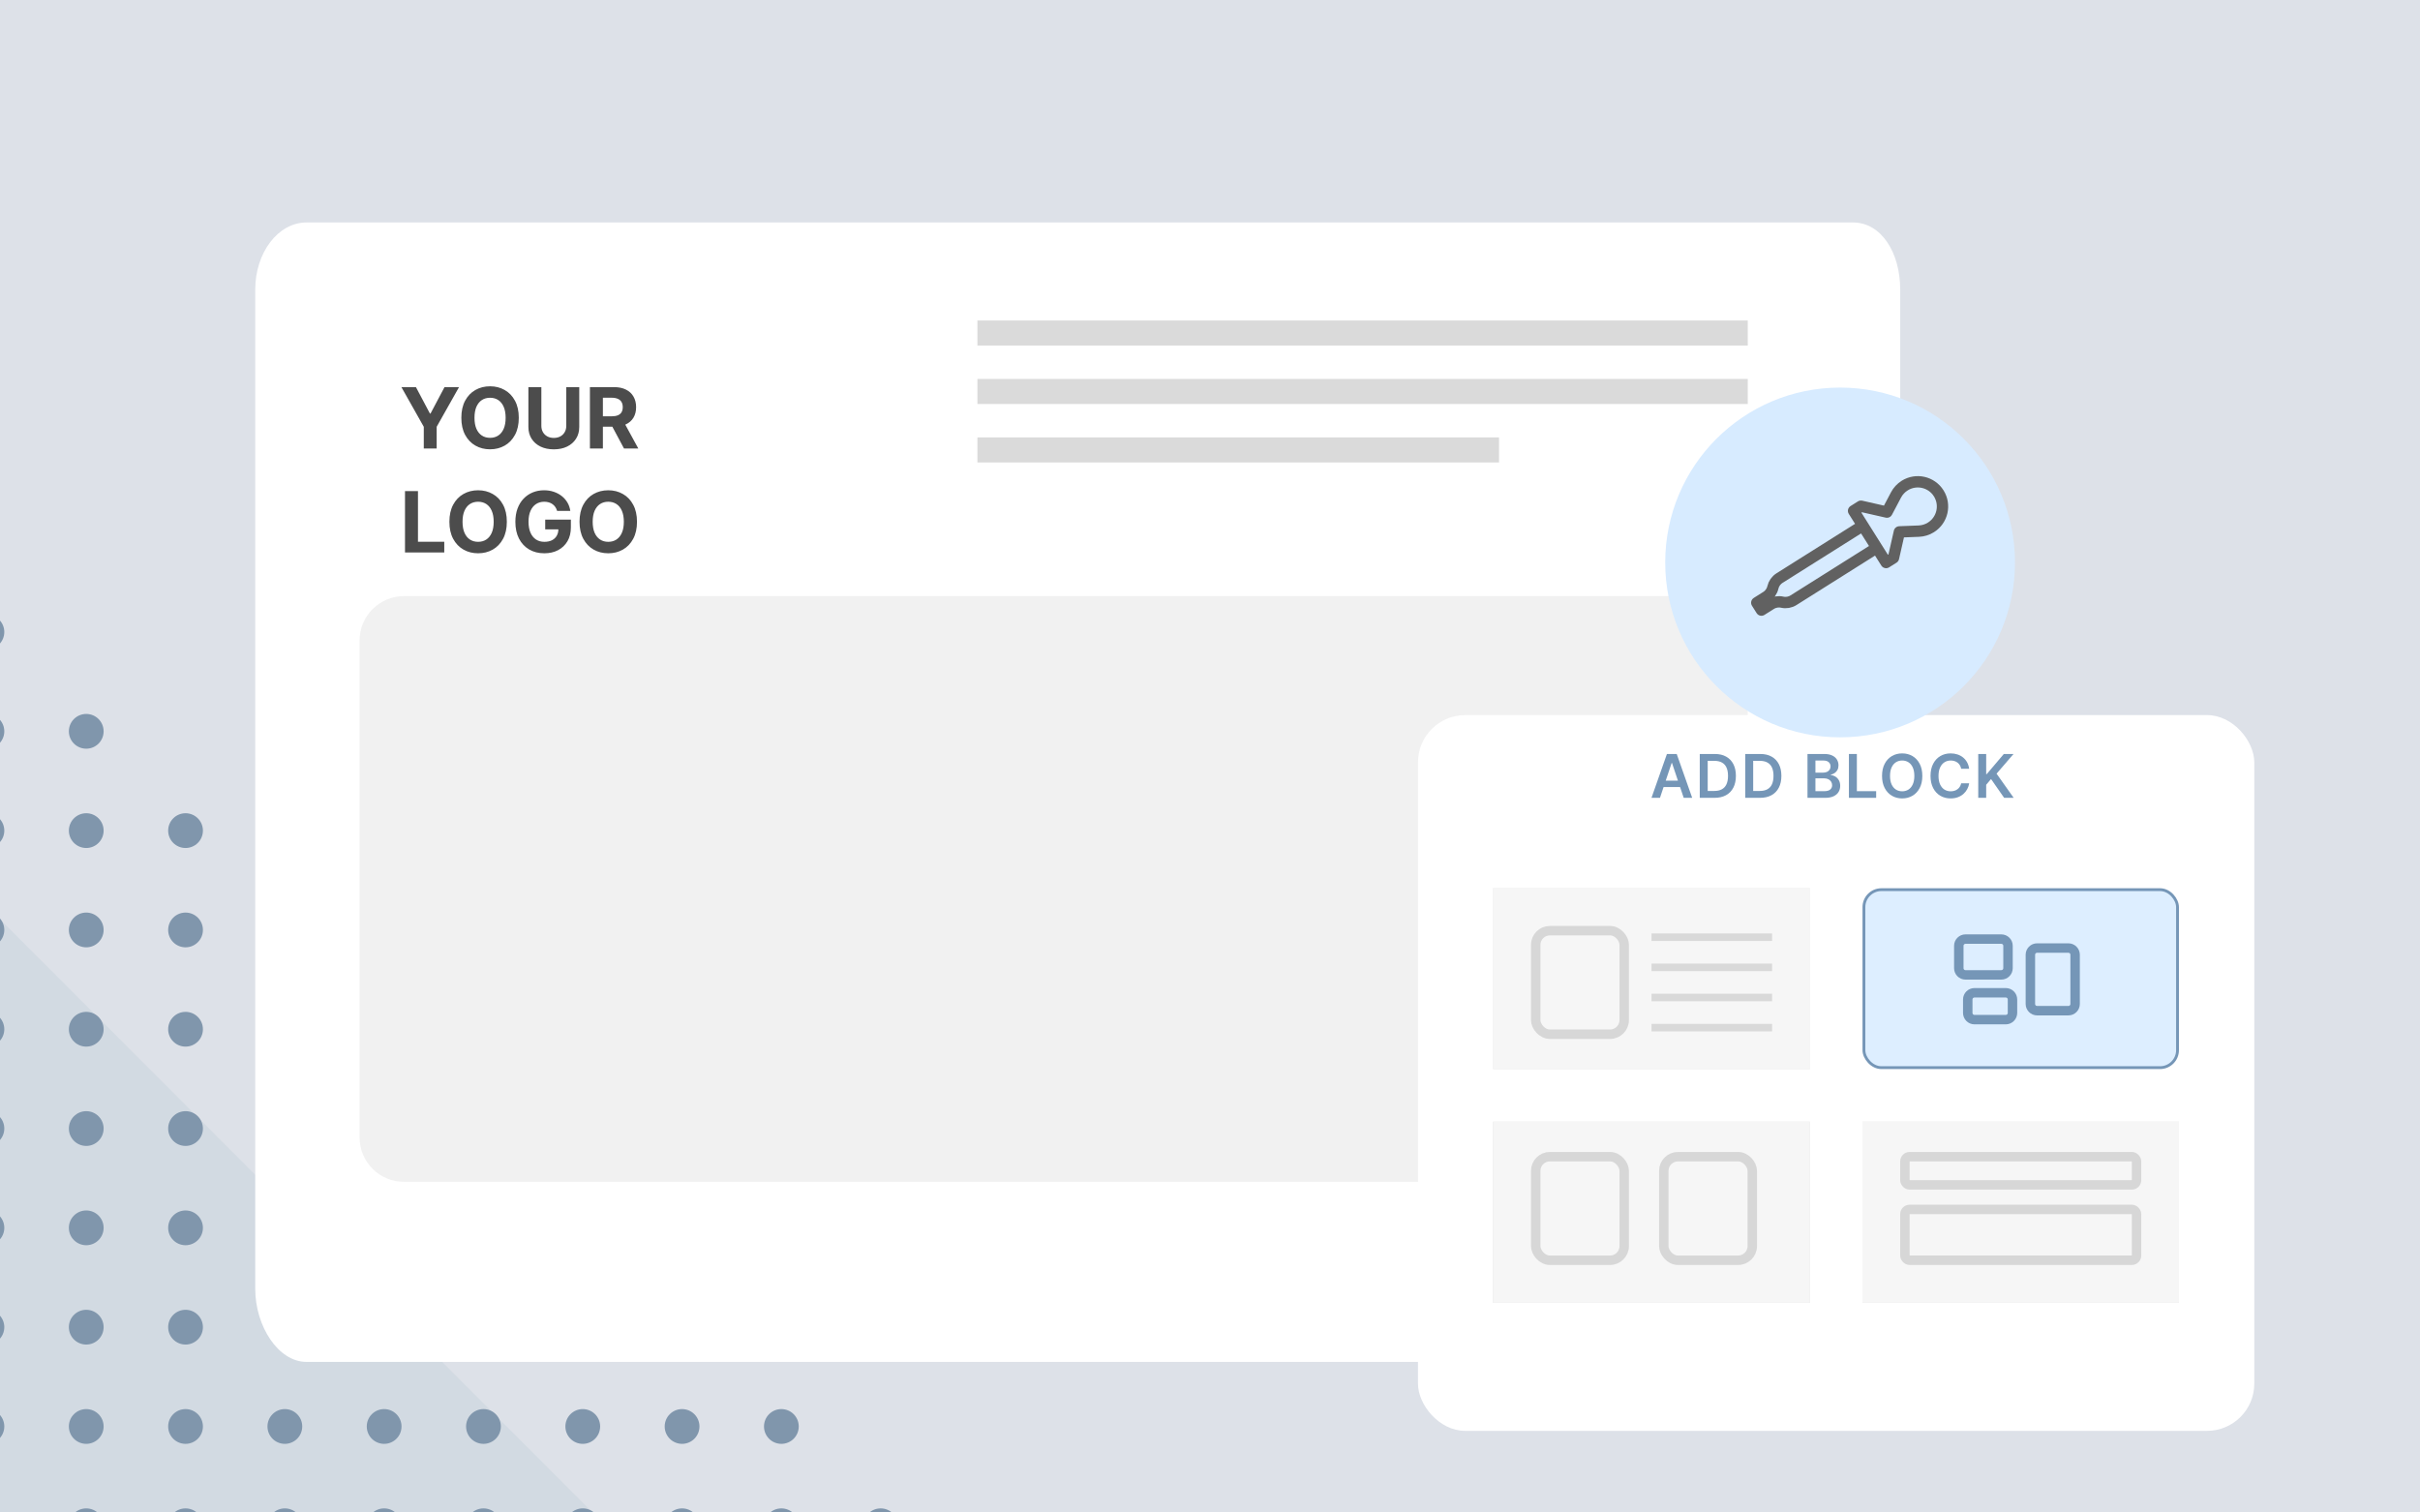 <svg viewBox="0 0 256 160" fill="none" xmlns="http://www.w3.org/2000/svg">
        <g clip-path="url(#clip0_22_4164)">
            <rect width="256" height="160" fill="#DDE1E8"/>
            <path d="M81.67 179H-61V36.185L81.67 179Z" fill="#D2DAE2"/>
            <path d="M-1.384 163.243C-0.369 163.243 0.455 162.42 0.455 161.405C0.455 160.389 -0.369 159.566 -1.384 159.566C-2.399 159.566 -3.223 160.389 -3.223 161.405C-3.223 162.42 -2.399 163.243 -1.384 163.243Z" fill="#8096AC"/>
            <path d="M9.123 163.243C10.139 163.243 10.962 162.42 10.962 161.405C10.962 160.389 10.139 159.566 9.123 159.566C8.108 159.566 7.285 160.389 7.285 161.405C7.285 162.42 8.108 163.243 9.123 163.243Z" fill="#8096AC"/>
            <path d="M19.628 163.243C20.643 163.243 21.466 162.42 21.466 161.405C21.466 160.389 20.643 159.566 19.628 159.566C18.612 159.566 17.789 160.389 17.789 161.405C17.789 162.42 18.612 163.243 19.628 163.243Z" fill="#8096AC"/>
            <path d="M30.132 163.243C31.148 163.243 31.971 162.42 31.971 161.405C31.971 160.389 31.148 159.566 30.132 159.566C29.117 159.566 28.294 160.389 28.294 161.405C28.294 162.42 29.117 163.243 30.132 163.243Z" fill="#8096AC"/>
            <path d="M40.637 163.243C41.652 163.243 42.475 162.42 42.475 161.405C42.475 160.389 41.652 159.566 40.637 159.566C39.621 159.566 38.798 160.389 38.798 161.405C38.798 162.42 39.621 163.243 40.637 163.243Z" fill="#8096AC"/>
            <path d="M51.144 163.243C52.159 163.243 52.983 162.42 52.983 161.405C52.983 160.389 52.159 159.566 51.144 159.566C50.129 159.566 49.305 160.389 49.305 161.405C49.305 162.42 50.129 163.243 51.144 163.243Z" fill="#8096AC"/>
            <path d="M63.487 161.405C63.487 162.421 62.664 163.243 61.648 163.243C60.633 163.243 59.81 162.421 59.81 161.405C59.81 160.389 60.633 159.566 61.648 159.566C62.664 159.566 63.487 160.389 63.487 161.405Z" fill="#8096AC"/>
            <path d="M72.153 163.243C73.168 163.243 73.992 162.42 73.992 161.405C73.992 160.389 73.168 159.566 72.153 159.566C71.138 159.566 70.314 160.389 70.314 161.405C70.314 162.42 71.138 163.243 72.153 163.243Z" fill="#8096AC"/>
            <path d="M82.657 163.243C83.673 163.243 84.496 162.42 84.496 161.405C84.496 160.389 83.673 159.566 82.657 159.566C81.642 159.566 80.819 160.389 80.819 161.405C80.819 162.42 81.642 163.243 82.657 163.243Z" fill="#8096AC"/>
            <path d="M93.161 163.243C94.177 163.243 95 162.42 95 161.405C95 160.389 94.177 159.566 93.161 159.566C92.146 159.566 91.323 160.389 91.323 161.405C91.323 162.42 92.146 163.243 93.161 163.243Z" fill="#8096AC"/>
            <path d="M-1.384 152.739C-0.369 152.739 0.455 151.916 0.455 150.9C0.455 149.885 -0.369 149.062 -1.384 149.062C-2.399 149.062 -3.223 149.885 -3.223 150.9C-3.223 151.916 -2.399 152.739 -1.384 152.739Z" fill="#8096AC"/>
            <path d="M9.123 152.739C10.139 152.739 10.962 151.916 10.962 150.9C10.962 149.885 10.139 149.062 9.123 149.062C8.108 149.062 7.285 149.885 7.285 150.9C7.285 151.916 8.108 152.739 9.123 152.739Z" fill="#8096AC"/>
            <path d="M19.628 152.739C20.643 152.739 21.466 151.916 21.466 150.9C21.466 149.885 20.643 149.062 19.628 149.062C18.612 149.062 17.789 149.885 17.789 150.9C17.789 151.916 18.612 152.739 19.628 152.739Z" fill="#8096AC"/>
            <path d="M30.132 152.739C31.148 152.739 31.971 151.916 31.971 150.9C31.971 149.885 31.148 149.062 30.132 149.062C29.117 149.062 28.294 149.885 28.294 150.9C28.294 151.916 29.117 152.739 30.132 152.739Z" fill="#8096AC"/>
            <path d="M40.637 152.739C41.652 152.739 42.475 151.916 42.475 150.9C42.475 149.885 41.652 149.062 40.637 149.062C39.621 149.062 38.798 149.885 38.798 150.9C38.798 151.916 39.621 152.739 40.637 152.739Z" fill="#8096AC"/>
            <path d="M51.144 152.739C52.159 152.739 52.983 151.916 52.983 150.9C52.983 149.885 52.159 149.062 51.144 149.062C50.129 149.062 49.305 149.885 49.305 150.9C49.305 151.916 50.129 152.739 51.144 152.739Z" fill="#8096AC"/>
            <path d="M63.487 150.9C63.487 151.916 62.664 152.739 61.648 152.739C60.633 152.739 59.81 151.916 59.81 150.9C59.81 149.885 60.633 149.062 61.648 149.062C62.664 149.062 63.487 149.885 63.487 150.9Z" fill="#8096AC"/>
            <path d="M72.153 152.739C73.168 152.739 73.992 151.916 73.992 150.9C73.992 149.885 73.168 149.062 72.153 149.062C71.138 149.062 70.314 149.885 70.314 150.9C70.314 151.916 71.138 152.739 72.153 152.739Z" fill="#8096AC"/>
            <path d="M82.657 152.739C83.673 152.739 84.496 151.916 84.496 150.9C84.496 149.885 83.673 149.062 82.657 149.062C81.642 149.062 80.819 149.885 80.819 150.9C80.819 151.916 81.642 152.739 82.657 152.739Z" fill="#8096AC"/>
            <path d="M-1.384 142.235C-0.369 142.235 0.455 141.412 0.455 140.396C0.455 139.381 -0.369 138.558 -1.384 138.558C-2.399 138.558 -3.223 139.381 -3.223 140.396C-3.223 141.412 -2.399 142.235 -1.384 142.235Z" fill="#8096AC"/>
            <path d="M9.123 142.235C10.139 142.235 10.962 141.412 10.962 140.396C10.962 139.381 10.139 138.558 9.123 138.558C8.108 138.558 7.285 139.381 7.285 140.396C7.285 141.412 8.108 142.235 9.123 142.235Z" fill="#8096AC"/>
            <path d="M19.628 142.235C20.643 142.235 21.466 141.412 21.466 140.396C21.466 139.381 20.643 138.558 19.628 138.558C18.612 138.558 17.789 139.381 17.789 140.396C17.789 141.412 18.612 142.235 19.628 142.235Z" fill="#8096AC"/>
            <path d="M30.132 142.235C31.148 142.235 31.971 141.412 31.971 140.396C31.971 139.381 31.148 138.558 30.132 138.558C29.117 138.558 28.294 139.381 28.294 140.396C28.294 141.412 29.117 142.235 30.132 142.235Z" fill="#8096AC"/>
            <path d="M40.637 142.235C41.652 142.235 42.475 141.412 42.475 140.396C42.475 139.381 41.652 138.558 40.637 138.558C39.621 138.558 38.798 139.381 38.798 140.396C38.798 141.412 39.621 142.235 40.637 142.235Z" fill="#8096AC"/>
            <path d="M51.144 142.235C52.159 142.235 52.983 141.412 52.983 140.396C52.983 139.381 52.159 138.558 51.144 138.558C50.129 138.558 49.305 139.381 49.305 140.396C49.305 141.412 50.129 142.235 51.144 142.235Z" fill="#8096AC"/>
            <path d="M63.487 140.396C63.487 141.412 62.664 142.235 61.648 142.235C60.633 142.235 59.81 141.412 59.81 140.396C59.81 139.38 60.633 138.558 61.648 138.558C62.664 138.558 63.487 139.38 63.487 140.396Z" fill="#8096AC"/>
            <path d="M72.153 142.235C73.168 142.235 73.992 141.412 73.992 140.396C73.992 139.381 73.168 138.558 72.153 138.558C71.138 138.558 70.314 139.381 70.314 140.396C70.314 141.412 71.138 142.235 72.153 142.235Z" fill="#8096AC"/>
            <path d="M-1.384 131.727C-0.369 131.727 0.455 130.904 0.455 129.889C0.455 128.873 -0.369 128.05 -1.384 128.05C-2.399 128.05 -3.223 128.873 -3.223 129.889C-3.223 130.904 -2.399 131.727 -1.384 131.727Z" fill="#8096AC"/>
            <path d="M9.123 131.727C10.139 131.727 10.962 130.904 10.962 129.889C10.962 128.873 10.139 128.05 9.123 128.05C8.108 128.05 7.285 128.873 7.285 129.889C7.285 130.904 8.108 131.727 9.123 131.727Z" fill="#8096AC"/>
            <path d="M19.628 131.727C20.643 131.727 21.466 130.904 21.466 129.889C21.466 128.873 20.643 128.05 19.628 128.05C18.612 128.05 17.789 128.873 17.789 129.889C17.789 130.904 18.612 131.727 19.628 131.727Z" fill="#8096AC"/>
            <path d="M30.132 131.727C31.148 131.727 31.971 130.904 31.971 129.889C31.971 128.873 31.148 128.05 30.132 128.05C29.117 128.05 28.294 128.873 28.294 129.889C28.294 130.904 29.117 131.727 30.132 131.727Z" fill="#8096AC"/>
            <path d="M40.637 131.727C41.652 131.727 42.475 130.904 42.475 129.889C42.475 128.873 41.652 128.05 40.637 128.05C39.621 128.05 38.798 128.873 38.798 129.889C38.798 130.904 39.621 131.727 40.637 131.727Z" fill="#8096AC"/>
            <path d="M51.144 131.727C52.159 131.727 52.983 130.904 52.983 129.889C52.983 128.873 52.159 128.05 51.144 128.05C50.129 128.05 49.305 128.873 49.305 129.889C49.305 130.904 50.129 131.727 51.144 131.727Z" fill="#8096AC"/>
            <path d="M63.487 129.889C63.487 130.904 62.664 131.727 61.648 131.727C60.633 131.727 59.81 130.904 59.81 129.889C59.81 128.873 60.633 128.05 61.648 128.05C62.664 128.05 63.487 128.873 63.487 129.889Z" fill="#8096AC"/>
            <path d="M-1.384 121.223C-0.369 121.223 0.455 120.4 0.455 119.384C0.455 118.369 -0.369 117.546 -1.384 117.546C-2.399 117.546 -3.223 118.369 -3.223 119.384C-3.223 120.4 -2.399 121.223 -1.384 121.223Z" fill="#8096AC"/>
            <path d="M9.123 121.223C10.139 121.223 10.962 120.4 10.962 119.384C10.962 118.369 10.139 117.546 9.123 117.546C8.108 117.546 7.285 118.369 7.285 119.384C7.285 120.4 8.108 121.223 9.123 121.223Z" fill="#8096AC"/>
            <path d="M19.628 121.223C20.643 121.223 21.466 120.4 21.466 119.384C21.466 118.369 20.643 117.546 19.628 117.546C18.612 117.546 17.789 118.369 17.789 119.384C17.789 120.4 18.612 121.223 19.628 121.223Z" fill="#8096AC"/>
            <path d="M30.132 121.223C31.148 121.223 31.971 120.4 31.971 119.384C31.971 118.369 31.148 117.546 30.132 117.546C29.117 117.546 28.294 118.369 28.294 119.384C28.294 120.4 29.117 121.223 30.132 121.223Z" fill="#8096AC"/>
            <path d="M40.637 121.223C41.652 121.223 42.475 120.4 42.475 119.384C42.475 118.369 41.652 117.546 40.637 117.546C39.621 117.546 38.798 118.369 38.798 119.384C38.798 120.4 39.621 121.223 40.637 121.223Z" fill="#8096AC"/>
            <path d="M51.144 121.223C52.159 121.223 52.983 120.4 52.983 119.384C52.983 118.369 52.159 117.546 51.144 117.546C50.129 117.546 49.305 118.369 49.305 119.384C49.305 120.4 50.129 121.223 51.144 121.223Z" fill="#8096AC"/>
            <path d="M0.455 108.88C0.455 109.896 -0.368 110.718 -1.384 110.718C-2.4 110.718 -3.223 109.896 -3.223 108.88C-3.223 107.864 -2.4 107.041 -1.384 107.041C-0.368 107.041 0.455 107.864 0.455 108.88Z" fill="#8096AC"/>
            <path d="M10.962 108.88C10.962 109.896 10.139 110.718 9.123 110.718C8.108 110.718 7.285 109.896 7.285 108.88C7.285 107.864 8.108 107.041 9.123 107.041C10.139 107.041 10.962 107.864 10.962 108.88Z" fill="#8096AC"/>
            <path d="M21.466 108.88C21.466 109.896 20.644 110.718 19.628 110.718C18.612 110.718 17.789 109.896 17.789 108.88C17.789 107.864 18.612 107.041 19.628 107.041C20.644 107.041 21.466 107.864 21.466 108.88Z" fill="#8096AC"/>
            <path d="M31.971 108.88C31.971 109.896 31.148 110.718 30.132 110.718C29.116 110.718 28.294 109.896 28.294 108.88C28.294 107.864 29.116 107.041 30.132 107.041C31.148 107.041 31.971 107.864 31.971 108.88Z" fill="#8096AC"/>
            <path d="M42.475 108.88C42.475 109.896 41.652 110.718 40.637 110.718C39.621 110.718 38.798 109.896 38.798 108.88C38.798 107.864 39.621 107.041 40.637 107.041C41.652 107.041 42.475 107.864 42.475 108.88Z" fill="#8096AC"/>
            <path d="M-1.384 100.214C-0.369 100.214 0.455 99.391 0.455 98.375C0.455 97.36 -0.369 96.537 -1.384 96.537C-2.399 96.537 -3.223 97.36 -3.223 98.375C-3.223 99.391 -2.399 100.214 -1.384 100.214Z" fill="#8096AC"/>
            <path d="M9.123 100.214C10.139 100.214 10.962 99.391 10.962 98.375C10.962 97.36 10.139 96.537 9.123 96.537C8.108 96.537 7.285 97.36 7.285 98.375C7.285 99.391 8.108 100.214 9.123 100.214Z" fill="#8096AC"/>
            <path d="M19.628 100.214C20.643 100.214 21.466 99.391 21.466 98.375C21.466 97.36 20.643 96.537 19.628 96.537C18.612 96.537 17.789 97.36 17.789 98.375C17.789 99.391 18.612 100.214 19.628 100.214Z" fill="#8096AC"/>
            <path d="M30.132 100.214C31.148 100.214 31.971 99.391 31.971 98.375C31.971 97.36 31.148 96.537 30.132 96.537C29.117 96.537 28.294 97.36 28.294 98.375C28.294 99.391 29.117 100.214 30.132 100.214Z" fill="#8096AC"/>
            <path d="M-1.384 89.707C-0.369 89.707 0.455 88.883 0.455 87.868C0.455 86.853 -0.369 86.029 -1.384 86.029C-2.399 86.029 -3.223 86.853 -3.223 87.868C-3.223 88.883 -2.399 89.707 -1.384 89.707Z" fill="#8096AC"/>
            <path d="M9.123 89.707C10.139 89.707 10.962 88.883 10.962 87.868C10.962 86.853 10.139 86.029 9.123 86.029C8.108 86.029 7.285 86.853 7.285 87.868C7.285 88.883 8.108 89.707 9.123 89.707Z" fill="#8096AC"/>
            <path d="M19.628 89.707C20.643 89.707 21.466 88.883 21.466 87.868C21.466 86.853 20.643 86.029 19.628 86.029C18.612 86.029 17.789 86.853 17.789 87.868C17.789 88.883 18.612 89.707 19.628 89.707Z" fill="#8096AC"/>
            <path d="M-1.384 79.202C-0.369 79.202 0.455 78.379 0.455 77.364C0.455 76.348 -0.369 75.525 -1.384 75.525C-2.399 75.525 -3.223 76.348 -3.223 77.364C-3.223 78.379 -2.399 79.202 -1.384 79.202Z" fill="#8096AC"/>
            <path d="M9.123 79.202C10.139 79.202 10.962 78.379 10.962 77.364C10.962 76.348 10.139 75.525 9.123 75.525C8.108 75.525 7.285 76.348 7.285 77.364C7.285 78.379 8.108 79.202 9.123 79.202Z" fill="#8096AC"/>
            <path d="M-1.384 68.698C-0.369 68.698 0.455 67.875 0.455 66.859C0.455 65.844 -0.369 65.021 -1.384 65.021C-2.399 65.021 -3.223 65.844 -3.223 66.859C-3.223 67.875 -2.399 68.698 -1.384 68.698Z" fill="#8096AC"/>
            <g filter="url(#filter0_d_22_4164)">
                <g filter="url(#filter1_d_22_4164)">
                    <path d="M201.014 128.814C201.014 132.738 199.012 136.537 196.019 136.537H32.42C29.426 136.537 27 132.738 27 128.814V23.107C27 19.182 29.426 16 32.42 16H196.018C199.012 16 201.014 19.182 201.014 23.107V128.814Z" fill="white"/>
                </g>
                <path d="M38.035 64C38.035 61.399 40.143 59.291 42.743 59.291H180.177C182.778 59.291 184.886 61.399 184.886 64V116.549C184.886 119.149 182.778 121.257 180.177 121.257H42.743C40.143 121.257 38.035 119.149 38.035 116.549V64Z" fill="#F1F1F1"/>
                <path d="M103.396 30.135H184.886V32.786H103.396V30.135ZM103.396 36.32H184.886V38.97H103.396V36.32ZM103.396 42.504H158.572V45.155H103.396V42.504Z" fill="#DADADA"/>
                <path d="M42.463 37.185H44L45.48 39.98H45.543L47.023 37.185H48.559L46.193 41.381V43.675H44.83V41.381L42.463 37.185ZM54.88 40.43C54.88 41.138 54.746 41.74 54.477 42.236C54.211 42.733 53.848 43.112 53.387 43.374C52.929 43.633 52.414 43.763 51.841 43.763C51.264 43.763 50.747 43.632 50.289 43.37C49.83 43.109 49.468 42.729 49.202 42.233C48.936 41.737 48.803 41.136 48.803 40.43C48.803 39.722 48.936 39.12 49.202 38.624C49.468 38.128 49.83 37.749 50.289 37.49C50.747 37.228 51.264 37.097 51.841 37.097C52.414 37.097 52.929 37.228 53.387 37.49C53.848 37.749 54.211 38.128 54.477 38.624C54.746 39.12 54.88 39.722 54.88 40.43ZM53.489 40.43C53.489 39.972 53.42 39.585 53.283 39.27C53.148 38.956 52.956 38.717 52.709 38.554C52.462 38.392 52.173 38.31 51.841 38.31C51.51 38.31 51.22 38.392 50.973 38.554C50.726 38.717 50.534 38.956 50.396 39.27C50.261 39.585 50.194 39.972 50.194 40.43C50.194 40.889 50.261 41.275 50.396 41.59C50.534 41.904 50.726 42.143 50.973 42.306C51.22 42.468 51.51 42.55 51.841 42.55C52.173 42.55 52.462 42.468 52.709 42.306C52.956 42.143 53.148 41.904 53.283 41.59C53.42 41.275 53.489 40.889 53.489 40.43ZM59.904 37.185H61.276V41.4C61.276 41.873 61.163 42.287 60.937 42.642C60.713 42.997 60.4 43.273 59.996 43.472C59.593 43.668 59.123 43.767 58.586 43.767C58.048 43.767 57.577 43.668 57.173 43.472C56.77 43.273 56.456 42.997 56.232 42.642C56.008 42.287 55.896 41.873 55.896 41.4V37.185H57.268V41.282C57.268 41.53 57.322 41.749 57.43 41.941C57.539 42.134 57.694 42.285 57.892 42.395C58.091 42.504 58.322 42.559 58.586 42.559C58.852 42.559 59.084 42.504 59.28 42.395C59.479 42.285 59.632 42.134 59.74 41.941C59.849 41.749 59.904 41.53 59.904 41.282V37.185ZM62.405 43.675V37.185H64.965C65.455 37.185 65.874 37.273 66.22 37.449C66.569 37.622 66.834 37.868 67.015 38.187C67.199 38.504 67.291 38.876 67.291 39.305C67.291 39.736 67.198 40.107 67.012 40.417C66.826 40.726 66.557 40.962 66.204 41.127C65.853 41.292 65.429 41.374 64.93 41.374H63.216V40.272H64.709C64.971 40.272 65.188 40.236 65.361 40.164C65.535 40.092 65.663 39.984 65.748 39.841C65.835 39.697 65.878 39.519 65.878 39.305C65.878 39.09 65.835 38.908 65.748 38.76C65.663 38.612 65.534 38.5 65.358 38.424C65.185 38.346 64.966 38.307 64.702 38.307H63.777V43.675H62.405ZM65.909 40.722L67.522 43.675H66.008L64.43 40.722H65.909ZM42.843 54.675V48.185H44.215V53.544H46.997V54.675H42.843ZM53.616 51.43C53.616 52.138 53.482 52.74 53.214 53.236C52.948 53.733 52.584 54.112 52.124 54.374C51.666 54.633 51.15 54.763 50.578 54.763C50.001 54.763 49.483 54.632 49.025 54.37C48.567 54.109 48.205 53.729 47.938 53.233C47.672 52.737 47.539 52.136 47.539 51.43C47.539 50.722 47.672 50.12 47.938 49.624C48.205 49.128 48.567 48.749 49.025 48.49C49.483 48.228 50.001 48.097 50.578 48.097C51.15 48.097 51.666 48.228 52.124 48.49C52.584 48.749 52.948 49.128 53.214 49.624C53.482 50.12 53.616 50.722 53.616 51.43ZM52.225 51.43C52.225 50.972 52.157 50.585 52.019 50.27C51.884 49.956 51.693 49.717 51.446 49.554C51.199 49.392 50.909 49.31 50.578 49.31C50.246 49.31 49.957 49.392 49.709 49.554C49.462 49.717 49.27 49.956 49.133 50.27C48.998 50.585 48.93 50.972 48.93 51.43C48.93 51.889 48.998 52.275 49.133 52.59C49.27 52.904 49.462 53.143 49.709 53.306C49.957 53.468 50.246 53.55 50.578 53.55C50.909 53.55 51.199 53.468 51.446 53.306C51.693 53.143 51.884 52.904 52.019 52.59C52.157 52.275 52.225 51.889 52.225 51.43ZM58.936 50.283C58.891 50.129 58.829 49.993 58.749 49.874C58.668 49.754 58.57 49.653 58.454 49.57C58.34 49.486 58.209 49.421 58.061 49.377C57.915 49.333 57.754 49.31 57.576 49.31C57.245 49.31 56.953 49.393 56.702 49.557C56.453 49.722 56.258 49.962 56.119 50.277C55.979 50.589 55.91 50.972 55.91 51.424C55.91 51.876 55.978 52.26 56.115 52.577C56.253 52.894 56.447 53.136 56.699 53.303C56.95 53.468 57.247 53.55 57.589 53.55C57.899 53.55 58.164 53.495 58.384 53.385C58.606 53.273 58.775 53.116 58.891 52.913C59.01 52.71 59.069 52.47 59.069 52.194L59.347 52.235H57.675V51.202H60.39V52.019C60.39 52.59 60.27 53.08 60.029 53.49C59.788 53.897 59.456 54.212 59.034 54.434C58.611 54.654 58.128 54.763 57.583 54.763C56.974 54.763 56.44 54.629 55.979 54.361C55.519 54.091 55.16 53.707 54.902 53.211C54.646 52.712 54.519 52.121 54.519 51.436C54.519 50.91 54.595 50.441 54.747 50.03C54.901 49.616 55.116 49.265 55.393 48.978C55.67 48.69 55.992 48.472 56.359 48.322C56.727 48.172 57.125 48.097 57.554 48.097C57.922 48.097 58.264 48.151 58.581 48.258C58.898 48.364 59.178 48.514 59.423 48.708C59.671 48.903 59.872 49.134 60.029 49.402C60.185 49.668 60.285 49.962 60.33 50.283H58.936ZM67.384 51.43C67.384 52.138 67.25 52.74 66.981 53.236C66.715 53.733 66.352 54.112 65.891 54.374C65.433 54.633 64.918 54.763 64.345 54.763C63.768 54.763 63.251 54.632 62.792 54.37C62.334 54.109 61.972 53.729 61.706 53.233C61.44 52.737 61.306 52.136 61.306 51.43C61.306 50.722 61.44 50.12 61.706 49.624C61.972 49.128 62.334 48.749 62.792 48.49C63.251 48.228 63.768 48.097 64.345 48.097C64.918 48.097 65.433 48.228 65.891 48.49C66.352 48.749 66.715 49.128 66.981 49.624C67.25 50.12 67.384 50.722 67.384 51.43ZM65.993 51.43C65.993 50.972 65.924 50.585 65.787 50.27C65.651 49.956 65.46 49.717 65.213 49.554C64.966 49.392 64.677 49.31 64.345 49.31C64.013 49.31 63.724 49.392 63.477 49.554C63.23 49.717 63.038 49.956 62.9 50.27C62.765 50.585 62.697 50.972 62.697 51.43C62.697 51.889 62.765 52.275 62.9 52.59C63.038 52.904 63.23 53.143 63.477 53.306C63.724 53.468 64.013 53.55 64.345 53.55C64.677 53.55 64.966 53.468 65.213 53.306C65.46 53.143 65.651 52.904 65.787 52.59C65.924 52.275 65.993 51.889 65.993 51.43Z" fill="#4C4C4C"/>
            </g>
            <g filter="url(#filter2_d_22_4164)">
                <rect x="150" y="71.647" width="88.471" height="75.718" rx="5" fill="white"/>
            </g>
            <rect x="157.97" y="93.964" width="33.475" height="19.129" fill="#F1F1F1"/>
            <rect x="157.97" y="93.964" width="33.475" height="19.129" fill="#F1F1F1"/>
            <rect x="157.97" y="93.964" width="33.475" height="19.129" fill="#F1F1F1"/>
            <rect x="157.97" y="93.964" width="33.475" height="19.129" fill="#F1F1F1"/>
            <rect x="157.97" y="93.964" width="33.475" height="19.129" fill="#F6F6F6"/>
            <rect x="197.175" y="94.114" width="33.175" height="18.829" rx="1.85" fill="#EBEBEB"/>
            <rect x="197.175" y="94.114" width="33.175" height="18.829" rx="1.85" fill="#EBEBEB"/>
            <rect x="197.175" y="94.114" width="33.175" height="18.829" rx="1.85" fill="#EBEBEB"/>
            <rect x="197.175" y="94.114" width="33.175" height="18.829" rx="1.85" fill="#EBEBEB"/>
            <rect x="197.175" y="94.114" width="33.175" height="18.829" rx="1.85" fill="#DDEEFF"/>
            <rect x="197.175" y="94.114" width="33.175" height="18.829" rx="1.85" stroke="#7596B7" stroke-width="0.3"/>
            <g clip-path="url(#clip1_22_4164)">
                <path d="M207.212 100.053C207.212 99.661 207.53 99.343 207.922 99.343H211.708C212.1 99.343 212.418 99.661 212.418 100.053V102.419C212.418 102.811 212.1 103.129 211.708 103.129H207.922C207.53 103.129 207.212 102.811 207.212 102.419V100.053Z" stroke="#7596B7" stroke-linecap="round" stroke-linejoin="round"/>
                <path d="M214.784 101C214.784 100.608 215.102 100.29 215.494 100.29H218.807C219.199 100.29 219.516 100.608 219.516 101V106.205C219.516 106.597 219.199 106.915 218.807 106.915H215.494C215.102 106.915 214.784 106.597 214.784 106.205V101Z" stroke="#7596B7" stroke-linecap="round" stroke-linejoin="round"/>
                <path d="M208.159 105.732C208.159 105.34 208.476 105.022 208.868 105.022H212.181C212.573 105.022 212.891 105.34 212.891 105.732V107.152C212.891 107.544 212.573 107.862 212.181 107.862H208.868C208.476 107.862 208.159 107.544 208.159 107.152V105.732Z" stroke="#7596B7" stroke-linecap="round" stroke-linejoin="round"/>
            </g>
            <rect x="157.97" y="118.672" width="33.475" height="19.129" fill="#EBEBEB"/>
            <rect x="157.97" y="118.672" width="33.475" height="19.129" fill="#EBEBEB"/>
            <rect x="157.97" y="118.672" width="33.475" height="19.129" fill="#EBEBEB"/>
            <rect x="157.97" y="118.672" width="33.475" height="19.129" fill="#EBEBEB"/>
            <rect x="157.97" y="118.672" width="33.475" height="19.129" fill="#F6F6F6"/>
            <rect x="197.025" y="118.672" width="33.475" height="19.129" fill="#EBEBEB"/>
            <rect x="197.025" y="118.672" width="33.475" height="19.129" fill="#EBEBEB"/>
            <rect x="197.025" y="118.672" width="33.475" height="19.129" fill="#EBEBEB"/>
            <rect x="197.025" y="118.672" width="33.475" height="19.129" fill="#EBEBEB"/>
            <rect x="197.025" y="118.672" width="33.475" height="19.129" fill="#F6F6F6"/>
            <path d="M209.269 84.399V79.761H210.109V81.892H210.166L211.975 79.761H213.001L211.207 81.842L213.016 84.399H212.007L210.623 82.411L210.109 83.017V84.399H209.269Z" fill="#7596B7"/>
            <path d="M208.309 81.326H207.462C207.438 81.187 207.393 81.064 207.328 80.957C207.263 80.848 207.182 80.756 207.086 80.681C206.989 80.605 206.879 80.549 206.755 80.511C206.633 80.472 206.501 80.452 206.359 80.452C206.107 80.452 205.883 80.516 205.689 80.642C205.494 80.768 205.342 80.952 205.231 81.195C205.121 81.436 205.066 81.731 205.066 82.08C205.066 82.435 205.121 82.734 205.231 82.977C205.343 83.218 205.495 83.401 205.689 83.525C205.883 83.647 206.106 83.708 206.357 83.708C206.496 83.708 206.625 83.69 206.746 83.654C206.868 83.616 206.978 83.561 207.074 83.489C207.173 83.416 207.255 83.327 207.321 83.221C207.389 83.116 207.436 82.995 207.462 82.859L208.309 82.864C208.277 83.084 208.208 83.291 208.102 83.484C207.998 83.677 207.862 83.848 207.693 83.996C207.524 84.142 207.326 84.257 207.099 84.34C206.873 84.421 206.622 84.462 206.345 84.462C205.938 84.462 205.574 84.368 205.254 84.179C204.934 83.99 204.682 83.718 204.498 83.362C204.314 83.005 204.221 82.578 204.221 82.08C204.221 81.581 204.314 81.153 204.5 80.799C204.686 80.442 204.938 80.17 205.258 79.981C205.579 79.793 205.941 79.698 206.345 79.698C206.603 79.698 206.844 79.734 207.065 79.807C207.287 79.879 207.485 79.986 207.659 80.126C207.832 80.265 207.975 80.436 208.087 80.638C208.2 80.839 208.274 81.068 208.309 81.326Z" fill="#7596B7"/>
            <path d="M203.354 82.08C203.354 82.58 203.26 83.008 203.073 83.364C202.887 83.719 202.634 83.99 202.312 84.179C201.992 84.368 201.629 84.462 201.223 84.462C200.817 84.462 200.453 84.368 200.132 84.179C199.812 83.989 199.558 83.716 199.371 83.362C199.185 83.005 199.092 82.578 199.092 82.08C199.092 81.581 199.185 81.153 199.371 80.799C199.558 80.442 199.812 80.17 200.132 79.981C200.453 79.793 200.817 79.698 201.223 79.698C201.629 79.698 201.992 79.793 202.312 79.981C202.634 80.17 202.887 80.442 203.073 80.799C203.26 81.153 203.354 81.581 203.354 82.08ZM202.509 82.08C202.509 81.728 202.454 81.432 202.344 81.19C202.235 80.947 202.084 80.764 201.891 80.64C201.698 80.515 201.475 80.452 201.223 80.452C200.971 80.452 200.748 80.515 200.555 80.64C200.362 80.764 200.21 80.947 200.1 81.19C199.991 81.432 199.937 81.728 199.937 82.08C199.937 82.432 199.991 82.729 200.1 82.972C200.21 83.214 200.362 83.397 200.555 83.522C200.748 83.646 200.971 83.708 201.223 83.708C201.475 83.708 201.698 83.646 201.891 83.522C202.084 83.397 202.235 83.214 202.344 82.972C202.454 82.729 202.509 82.432 202.509 82.08Z" fill="#7596B7"/>
            <path d="M195.588 84.399V79.761H196.428V83.695H198.47V84.399H195.588Z" fill="#7596B7"/>
            <path d="M191.206 84.399V79.761H192.981C193.316 79.761 193.595 79.814 193.817 79.92C194.04 80.024 194.207 80.167 194.317 80.348C194.429 80.529 194.485 80.734 194.485 80.964C194.485 81.153 194.448 81.314 194.376 81.448C194.303 81.581 194.206 81.689 194.084 81.772C193.961 81.855 193.825 81.915 193.674 81.951V81.996C193.838 82.005 193.996 82.056 194.147 82.148C194.3 82.239 194.424 82.367 194.521 82.533C194.617 82.699 194.666 82.9 194.666 83.135C194.666 83.375 194.608 83.591 194.491 83.783C194.375 83.973 194.2 84.123 193.966 84.234C193.732 84.344 193.438 84.399 193.083 84.399H191.206ZM192.046 83.697H192.949C193.254 83.697 193.474 83.639 193.608 83.522C193.744 83.405 193.812 83.254 193.812 83.07C193.812 82.932 193.778 82.808 193.71 82.698C193.642 82.587 193.546 82.499 193.42 82.436C193.295 82.371 193.146 82.338 192.972 82.338H192.046V83.697ZM192.046 81.734H192.877C193.022 81.734 193.152 81.707 193.269 81.654C193.385 81.6 193.476 81.524 193.543 81.426C193.611 81.326 193.644 81.208 193.644 81.073C193.644 80.893 193.581 80.745 193.454 80.629C193.329 80.513 193.143 80.454 192.895 80.454H192.046V81.734Z" fill="#7596B7"/>
            <path d="M186.193 84.399H184.621V79.761H186.224C186.685 79.761 187.08 79.854 187.411 80.04C187.743 80.224 187.998 80.489 188.176 80.835C188.354 81.18 188.443 81.594 188.443 82.076C188.443 82.559 188.354 82.974 188.174 83.321C187.996 83.668 187.739 83.935 187.402 84.12C187.067 84.306 186.664 84.399 186.193 84.399ZM185.461 83.672H186.152C186.475 83.672 186.744 83.613 186.96 83.495C187.176 83.376 187.339 83.199 187.447 82.963C187.556 82.726 187.61 82.43 187.61 82.076C187.61 81.721 187.556 81.427 187.447 81.192C187.339 80.957 187.178 80.781 186.965 80.665C186.754 80.547 186.491 80.488 186.177 80.488H185.461V83.672Z" fill="#7596B7"/>
            <path d="M181.381 84.399H179.81V79.761H181.413C181.873 79.761 182.269 79.854 182.599 80.04C182.932 80.224 183.187 80.489 183.365 80.835C183.543 81.18 183.632 81.594 183.632 82.076C183.632 82.559 183.542 82.974 183.363 83.321C183.184 83.668 182.927 83.935 182.59 84.12C182.255 84.306 181.852 84.399 181.381 84.399ZM180.65 83.672H181.34C181.664 83.672 181.933 83.613 182.149 83.495C182.365 83.376 182.527 83.199 182.636 82.963C182.744 82.726 182.799 82.43 182.799 82.076C182.799 81.721 182.744 81.427 182.636 81.192C182.527 80.957 182.366 80.781 182.153 80.665C181.942 80.547 181.679 80.488 181.365 80.488H180.65V83.672Z" fill="#7596B7"/>
            <path d="M175.6 84.399H174.703L176.336 79.761H177.373L179.008 84.399H178.111L176.872 80.713H176.836L175.6 84.399ZM175.629 82.581H178.075V83.255H175.629V82.581Z" fill="#7596B7"/>
            <rect x="162.456" y="98.451" width="9.361" height="10.956" rx="1.5" stroke="#D7D7D7"/>
            <rect x="162.456" y="122.361" width="9.361" height="10.956" rx="1.5" stroke="#D7D7D7"/>
            <rect x="176.005" y="122.361" width="9.361" height="10.956" rx="1.5" stroke="#D7D7D7"/>
            <rect x="174.708" y="105.123" width="12.753" height="0.797" fill="#D9D9D9"/>
            <rect x="174.708" y="108.312" width="12.753" height="0.797" fill="#D9D9D9"/>
            <rect x="174.708" y="98.746" width="12.753" height="0.797" fill="#D9D9D9"/>
            <rect x="174.708" y="101.935" width="12.753" height="0.797" fill="#D9D9D9"/>
            <rect x="201.51" y="122.361" width="24.505" height="2.985" rx="0.5" stroke="#D7D7D7"/>
            <rect x="201.51" y="127.94" width="24.505" height="5.376" rx="0.5" stroke="#D7D7D7"/>
            <circle cx="194.655" cy="59.5" r="18.5" fill="#D7EBFF"/>
            <g clip-path="url(#clip2_22_4164)">
                <path d="M198.538 57.946L199.522 59.508L200.303 59.016L200.928 56.266L202.977 56.187C203.421 56.17 203.866 56.041 204.268 55.787C205.488 55.019 205.854 53.407 205.086 52.187C204.318 50.967 202.706 50.601 201.486 51.369C201.084 51.623 200.774 51.968 200.568 52.36L199.611 54.174L196.861 53.549L196.08 54.041L197.063 55.603M198.538 57.946L189.719 63.499C189.365 63.722 188.937 63.795 188.53 63.702C188.122 63.61 187.695 63.683 187.341 63.906L186.332 64.541L185.84 63.76L186.85 63.124C187.203 62.902 187.454 62.548 187.546 62.14C187.639 61.733 187.89 61.379 188.243 61.156L197.063 55.603M198.538 57.946L197.063 55.603" stroke="#616161" stroke-width="1.2" stroke-linecap="round" stroke-linejoin="round"/>
            </g>
        </g>
        <defs>
            <filter id="filter0_d_22_4164" x="23.233" y="16" width="181.548" height="128.07" filterUnits="userSpaceOnUse" color-interpolation-filters="sRGB">
                <feFlood flood-opacity="0" result="BackgroundImageFix"/>
                <feColorMatrix in="SourceAlpha" type="matrix" values="0 0 0 0 0 0 0 0 0 0 0 0 0 0 0 0 0 0 127 0" result="hardAlpha"/>
                <feOffset dy="3.767"/>
                <feGaussianBlur stdDeviation="1.883"/>
                <feComposite in2="hardAlpha" operator="out"/>
                <feColorMatrix type="matrix" values="0 0 0 0 0.062 0 0 0 0 0.46 0 0 0 0 0.947 0 0 0 0.1 0"/>
                <feBlend mode="normal" in2="BackgroundImageFix" result="effect1_dropShadow_22_4164"/>
                <feBlend mode="normal" in="SourceGraphic" in2="effect1_dropShadow_22_4164" result="shape"/>
            </filter>
            <filter id="filter1_d_22_4164" x="22.291" y="15.058" width="183.431" height="129.954" filterUnits="userSpaceOnUse" color-interpolation-filters="sRGB">
                <feFlood flood-opacity="0" result="BackgroundImageFix"/>
                <feColorMatrix in="SourceAlpha" type="matrix" values="0 0 0 0 0 0 0 0 0 0 0 0 0 0 0 0 0 0 127 0" result="hardAlpha"/>
                <feMorphology radius="0.942" operator="dilate" in="SourceAlpha" result="effect1_dropShadow_22_4164"/>
                <feOffset dy="3.767"/>
                <feGaussianBlur stdDeviation="1.883"/>
                <feComposite in2="hardAlpha" operator="out"/>
                <feColorMatrix type="matrix" values="0 0 0 0 0.76 0 0 0 0 0.858 0 0 0 0 0.932 0 0 0 0.37 0"/>
                <feBlend mode="normal" in2="BackgroundImageFix" result="effect1_dropShadow_22_4164"/>
                <feBlend mode="normal" in="SourceGraphic" in2="effect1_dropShadow_22_4164" result="shape"/>
            </filter>
            <filter id="filter2_d_22_4164" x="145" y="70.647" width="98.471" height="85.718" filterUnits="userSpaceOnUse" color-interpolation-filters="sRGB">
                <feFlood flood-opacity="0" result="BackgroundImageFix"/>
                <feColorMatrix in="SourceAlpha" type="matrix" values="0 0 0 0 0 0 0 0 0 0 0 0 0 0 0 0 0 0 127 0" result="hardAlpha"/>
                <feMorphology radius="1" operator="dilate" in="SourceAlpha" result="effect1_dropShadow_22_4164"/>
                <feOffset dy="4"/>
                <feGaussianBlur stdDeviation="2"/>
                <feComposite in2="hardAlpha" operator="out"/>
                <feColorMatrix type="matrix" values="0 0 0 0 0.76 0 0 0 0 0.858 0 0 0 0 0.932 0 0 0 0.37 0"/>
                <feBlend mode="normal" in2="BackgroundImageFix" result="effect1_dropShadow_22_4164"/>
                <feBlend mode="normal" in="SourceGraphic" in2="effect1_dropShadow_22_4164" result="shape"/>
            </filter>
            <clipPath id="clip0_22_4164">
                <rect width="256" height="160" fill="white"/>
            </clipPath>
            <clipPath id="clip1_22_4164">
                <rect width="15.144" height="15.144" fill="white" transform="translate(205.792 95.558)"/>
            </clipPath>
            <clipPath id="clip2_22_4164">
                <rect width="20.883" height="20.883" fill="white" transform="translate(187.98 45.508) rotate(12.804)"/>
            </clipPath>
        </defs>
    </svg>
    